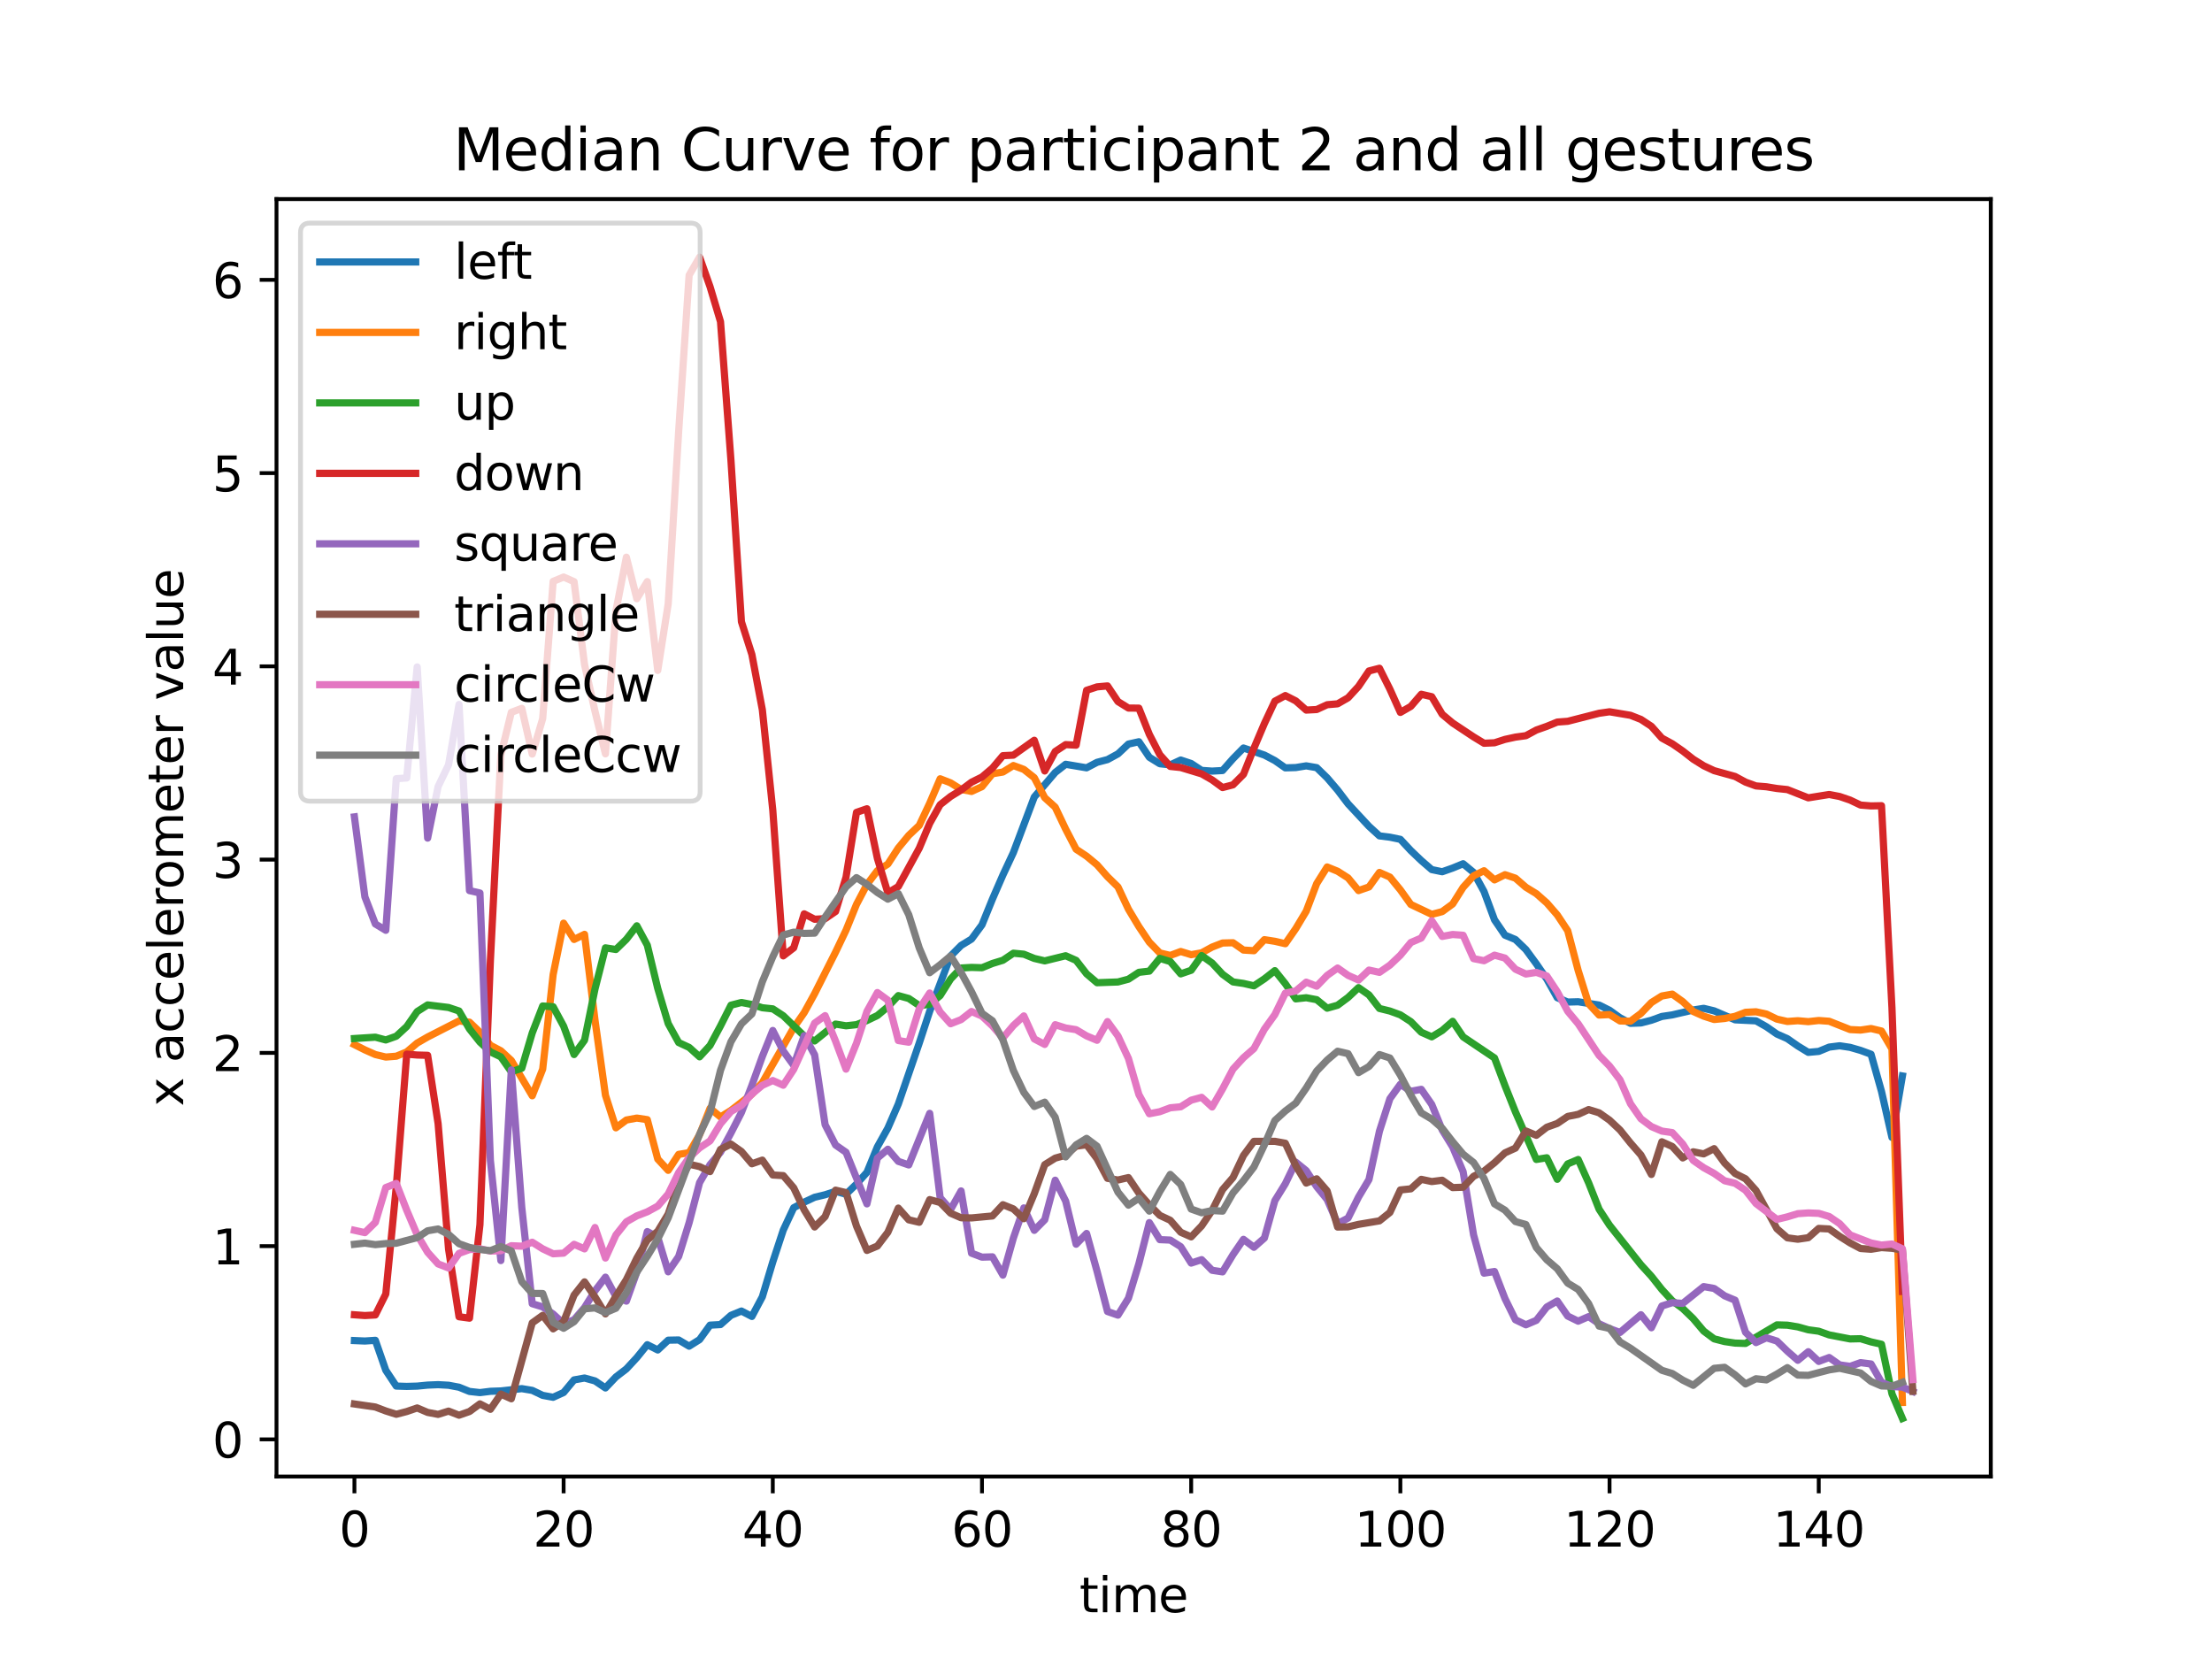 <?xml version="1.0" encoding="utf-8" standalone="no"?>
<!DOCTYPE svg PUBLIC "-//W3C//DTD SVG 1.1//EN"
  "http://www.w3.org/Graphics/SVG/1.1/DTD/svg11.dtd">
<svg xmlns:xlink="http://www.w3.org/1999/xlink" width="460.8pt" height="345.6pt" viewBox="0 0 460.8 345.6" xmlns="http://www.w3.org/2000/svg" version="1.1">
 <defs>
  <style type="text/css">*{stroke-linejoin: round; stroke-linecap: butt}</style>
 </defs>
 <g id="figure_1">
  <g id="patch_1">
   <path d="M 0 345.6 
L 460.8 345.6 
L 460.8 0 
L 0 0 
z
" style="fill: #ffffff"/>
  </g>
  <g id="axes_1">
   <g id="patch_2">
    <path d="M 57.6 307.584 
L 414.72 307.584 
L 414.72 41.472 
L 57.6 41.472 
z
" style="fill: #ffffff"/>
   </g>
   <g id="matplotlib.axis_1">
    <g id="xtick_1">
     <g id="line2d_1">
      <defs>
       <path id="md4bef4bd5a" d="M 0 0 
L 0 3.5 
" style="stroke: #000000; stroke-width: 0.8"/>
      </defs>
      <g>
       <use xlink:href="#md4bef4bd5a" x="73.833" y="307.584" style="stroke: #000000; stroke-width: 0.8"/>
      </g>
     </g>
     <g id="text_1">
      <!-- 0 -->
      <g transform="translate(70.651 322.182) scale(0.1 -0.1)">
       <defs>
        <path id="DejaVuSans-30" d="M 2034 4250 
Q 1547 4250 1301 3770 
Q 1056 3291 1056 2328 
Q 1056 1369 1301 889 
Q 1547 409 2034 409 
Q 2525 409 2770 889 
Q 3016 1369 3016 2328 
Q 3016 3291 2770 3770 
Q 2525 4250 2034 4250 
z
M 2034 4750 
Q 2819 4750 3233 4129 
Q 3647 3509 3647 2328 
Q 3647 1150 3233 529 
Q 2819 -91 2034 -91 
Q 1250 -91 836 529 
Q 422 1150 422 2328 
Q 422 3509 836 4129 
Q 1250 4750 2034 4750 
z
" transform="scale(0.016)"/>
       </defs>
       <use xlink:href="#DejaVuSans-30"/>
      </g>
     </g>
    </g>
    <g id="xtick_2">
     <g id="line2d_2">
      <g>
       <use xlink:href="#md4bef4bd5a" x="117.411" y="307.584" style="stroke: #000000; stroke-width: 0.8"/>
      </g>
     </g>
     <g id="text_2">
      <!-- 20 -->
      <g transform="translate(111.048 322.182) scale(0.1 -0.1)">
       <defs>
        <path id="DejaVuSans-32" d="M 1228 531 
L 3431 531 
L 3431 0 
L 469 0 
L 469 531 
Q 828 903 1448 1529 
Q 2069 2156 2228 2338 
Q 2531 2678 2651 2914 
Q 2772 3150 2772 3378 
Q 2772 3750 2511 3984 
Q 2250 4219 1831 4219 
Q 1534 4219 1204 4116 
Q 875 4013 500 3803 
L 500 4441 
Q 881 4594 1212 4672 
Q 1544 4750 1819 4750 
Q 2544 4750 2975 4387 
Q 3406 4025 3406 3419 
Q 3406 3131 3298 2873 
Q 3191 2616 2906 2266 
Q 2828 2175 2409 1742 
Q 1991 1309 1228 531 
z
" transform="scale(0.016)"/>
       </defs>
       <use xlink:href="#DejaVuSans-32"/>
       <use xlink:href="#DejaVuSans-30" x="63.623"/>
      </g>
     </g>
    </g>
    <g id="xtick_3">
     <g id="line2d_3">
      <g>
       <use xlink:href="#md4bef4bd5a" x="160.988" y="307.584" style="stroke: #000000; stroke-width: 0.8"/>
      </g>
     </g>
     <g id="text_3">
      <!-- 40 -->
      <g transform="translate(154.626 322.182) scale(0.1 -0.1)">
       <defs>
        <path id="DejaVuSans-34" d="M 2419 4116 
L 825 1625 
L 2419 1625 
L 2419 4116 
z
M 2253 4666 
L 3047 4666 
L 3047 1625 
L 3713 1625 
L 3713 1100 
L 3047 1100 
L 3047 0 
L 2419 0 
L 2419 1100 
L 313 1100 
L 313 1709 
L 2253 4666 
z
" transform="scale(0.016)"/>
       </defs>
       <use xlink:href="#DejaVuSans-34"/>
       <use xlink:href="#DejaVuSans-30" x="63.623"/>
      </g>
     </g>
    </g>
    <g id="xtick_4">
     <g id="line2d_4">
      <g>
       <use xlink:href="#md4bef4bd5a" x="204.566" y="307.584" style="stroke: #000000; stroke-width: 0.8"/>
      </g>
     </g>
     <g id="text_4">
      <!-- 60 -->
      <g transform="translate(198.204 322.182) scale(0.1 -0.1)">
       <defs>
        <path id="DejaVuSans-36" d="M 2113 2584 
Q 1688 2584 1439 2293 
Q 1191 2003 1191 1497 
Q 1191 994 1439 701 
Q 1688 409 2113 409 
Q 2538 409 2786 701 
Q 3034 994 3034 1497 
Q 3034 2003 2786 2293 
Q 2538 2584 2113 2584 
z
M 3366 4563 
L 3366 3988 
Q 3128 4100 2886 4159 
Q 2644 4219 2406 4219 
Q 1781 4219 1451 3797 
Q 1122 3375 1075 2522 
Q 1259 2794 1537 2939 
Q 1816 3084 2150 3084 
Q 2853 3084 3261 2657 
Q 3669 2231 3669 1497 
Q 3669 778 3244 343 
Q 2819 -91 2113 -91 
Q 1303 -91 875 529 
Q 447 1150 447 2328 
Q 447 3434 972 4092 
Q 1497 4750 2381 4750 
Q 2619 4750 2861 4703 
Q 3103 4656 3366 4563 
z
" transform="scale(0.016)"/>
       </defs>
       <use xlink:href="#DejaVuSans-36"/>
       <use xlink:href="#DejaVuSans-30" x="63.623"/>
      </g>
     </g>
    </g>
    <g id="xtick_5">
     <g id="line2d_5">
      <g>
       <use xlink:href="#md4bef4bd5a" x="248.144" y="307.584" style="stroke: #000000; stroke-width: 0.8"/>
      </g>
     </g>
     <g id="text_5">
      <!-- 80 -->
      <g transform="translate(241.781 322.182) scale(0.1 -0.1)">
       <defs>
        <path id="DejaVuSans-38" d="M 2034 2216 
Q 1584 2216 1326 1975 
Q 1069 1734 1069 1313 
Q 1069 891 1326 650 
Q 1584 409 2034 409 
Q 2484 409 2743 651 
Q 3003 894 3003 1313 
Q 3003 1734 2745 1975 
Q 2488 2216 2034 2216 
z
M 1403 2484 
Q 997 2584 770 2862 
Q 544 3141 544 3541 
Q 544 4100 942 4425 
Q 1341 4750 2034 4750 
Q 2731 4750 3128 4425 
Q 3525 4100 3525 3541 
Q 3525 3141 3298 2862 
Q 3072 2584 2669 2484 
Q 3125 2378 3379 2068 
Q 3634 1759 3634 1313 
Q 3634 634 3220 271 
Q 2806 -91 2034 -91 
Q 1263 -91 848 271 
Q 434 634 434 1313 
Q 434 1759 690 2068 
Q 947 2378 1403 2484 
z
M 1172 3481 
Q 1172 3119 1398 2916 
Q 1625 2713 2034 2713 
Q 2441 2713 2670 2916 
Q 2900 3119 2900 3481 
Q 2900 3844 2670 4047 
Q 2441 4250 2034 4250 
Q 1625 4250 1398 4047 
Q 1172 3844 1172 3481 
z
" transform="scale(0.016)"/>
       </defs>
       <use xlink:href="#DejaVuSans-38"/>
       <use xlink:href="#DejaVuSans-30" x="63.623"/>
      </g>
     </g>
    </g>
    <g id="xtick_6">
     <g id="line2d_6">
      <g>
       <use xlink:href="#md4bef4bd5a" x="291.722" y="307.584" style="stroke: #000000; stroke-width: 0.8"/>
      </g>
     </g>
     <g id="text_6">
      <!-- 100 -->
      <g transform="translate(282.178 322.182) scale(0.1 -0.1)">
       <defs>
        <path id="DejaVuSans-31" d="M 794 531 
L 1825 531 
L 1825 4091 
L 703 3866 
L 703 4441 
L 1819 4666 
L 2450 4666 
L 2450 531 
L 3481 531 
L 3481 0 
L 794 0 
L 794 531 
z
" transform="scale(0.016)"/>
       </defs>
       <use xlink:href="#DejaVuSans-31"/>
       <use xlink:href="#DejaVuSans-30" x="63.623"/>
       <use xlink:href="#DejaVuSans-30" x="127.246"/>
      </g>
     </g>
    </g>
    <g id="xtick_7">
     <g id="line2d_7">
      <g>
       <use xlink:href="#md4bef4bd5a" x="335.299" y="307.584" style="stroke: #000000; stroke-width: 0.8"/>
      </g>
     </g>
     <g id="text_7">
      <!-- 120 -->
      <g transform="translate(325.756 322.182) scale(0.1 -0.1)">
       <use xlink:href="#DejaVuSans-31"/>
       <use xlink:href="#DejaVuSans-32" x="63.623"/>
       <use xlink:href="#DejaVuSans-30" x="127.246"/>
      </g>
     </g>
    </g>
    <g id="xtick_8">
     <g id="line2d_8">
      <g>
       <use xlink:href="#md4bef4bd5a" x="378.877" y="307.584" style="stroke: #000000; stroke-width: 0.8"/>
      </g>
     </g>
     <g id="text_8">
      <!-- 140 -->
      <g transform="translate(369.334 322.182) scale(0.1 -0.1)">
       <use xlink:href="#DejaVuSans-31"/>
       <use xlink:href="#DejaVuSans-34" x="63.623"/>
       <use xlink:href="#DejaVuSans-30" x="127.246"/>
      </g>
     </g>
    </g>
    <g id="text_9">
     <!-- time -->
     <g transform="translate(224.864 335.861) scale(0.1 -0.1)">
      <defs>
       <path id="DejaVuSans-74" d="M 1172 4494 
L 1172 3500 
L 2356 3500 
L 2356 3053 
L 1172 3053 
L 1172 1153 
Q 1172 725 1289 603 
Q 1406 481 1766 481 
L 2356 481 
L 2356 0 
L 1766 0 
Q 1100 0 847 248 
Q 594 497 594 1153 
L 594 3053 
L 172 3053 
L 172 3500 
L 594 3500 
L 594 4494 
L 1172 4494 
z
" transform="scale(0.016)"/>
       <path id="DejaVuSans-69" d="M 603 3500 
L 1178 3500 
L 1178 0 
L 603 0 
L 603 3500 
z
M 603 4863 
L 1178 4863 
L 1178 4134 
L 603 4134 
L 603 4863 
z
" transform="scale(0.016)"/>
       <path id="DejaVuSans-6d" d="M 3328 2828 
Q 3544 3216 3844 3400 
Q 4144 3584 4550 3584 
Q 5097 3584 5394 3201 
Q 5691 2819 5691 2113 
L 5691 0 
L 5113 0 
L 5113 2094 
Q 5113 2597 4934 2840 
Q 4756 3084 4391 3084 
Q 3944 3084 3684 2787 
Q 3425 2491 3425 1978 
L 3425 0 
L 2847 0 
L 2847 2094 
Q 2847 2600 2669 2842 
Q 2491 3084 2119 3084 
Q 1678 3084 1418 2786 
Q 1159 2488 1159 1978 
L 1159 0 
L 581 0 
L 581 3500 
L 1159 3500 
L 1159 2956 
Q 1356 3278 1631 3431 
Q 1906 3584 2284 3584 
Q 2666 3584 2933 3390 
Q 3200 3197 3328 2828 
z
" transform="scale(0.016)"/>
       <path id="DejaVuSans-65" d="M 3597 1894 
L 3597 1613 
L 953 1613 
Q 991 1019 1311 708 
Q 1631 397 2203 397 
Q 2534 397 2845 478 
Q 3156 559 3463 722 
L 3463 178 
Q 3153 47 2828 -22 
Q 2503 -91 2169 -91 
Q 1331 -91 842 396 
Q 353 884 353 1716 
Q 353 2575 817 3079 
Q 1281 3584 2069 3584 
Q 2775 3584 3186 3129 
Q 3597 2675 3597 1894 
z
M 3022 2063 
Q 3016 2534 2758 2815 
Q 2500 3097 2075 3097 
Q 1594 3097 1305 2825 
Q 1016 2553 972 2059 
L 3022 2063 
z
" transform="scale(0.016)"/>
      </defs>
      <use xlink:href="#DejaVuSans-74"/>
      <use xlink:href="#DejaVuSans-69" x="39.209"/>
      <use xlink:href="#DejaVuSans-6d" x="66.992"/>
      <use xlink:href="#DejaVuSans-65" x="164.404"/>
     </g>
    </g>
   </g>
   <g id="matplotlib.axis_2">
    <g id="ytick_1">
     <g id="line2d_9">
      <defs>
       <path id="m1db8ecea86" d="M 0 0 
L -3.5 0 
" style="stroke: #000000; stroke-width: 0.8"/>
      </defs>
      <g>
       <use xlink:href="#m1db8ecea86" x="57.6" y="299.85" style="stroke: #000000; stroke-width: 0.8"/>
      </g>
     </g>
     <g id="text_10">
      <!-- 0 -->
      <g transform="translate(44.237 303.649) scale(0.1 -0.1)">
       <use xlink:href="#DejaVuSans-30"/>
      </g>
     </g>
    </g>
    <g id="ytick_2">
     <g id="line2d_10">
      <g>
       <use xlink:href="#m1db8ecea86" x="57.6" y="259.591" style="stroke: #000000; stroke-width: 0.8"/>
      </g>
     </g>
     <g id="text_11">
      <!-- 1 -->
      <g transform="translate(44.237 263.39) scale(0.1 -0.1)">
       <use xlink:href="#DejaVuSans-31"/>
      </g>
     </g>
    </g>
    <g id="ytick_3">
     <g id="line2d_11">
      <g>
       <use xlink:href="#m1db8ecea86" x="57.6" y="219.332" style="stroke: #000000; stroke-width: 0.8"/>
      </g>
     </g>
     <g id="text_12">
      <!-- 2 -->
      <g transform="translate(44.237 223.131) scale(0.1 -0.1)">
       <use xlink:href="#DejaVuSans-32"/>
      </g>
     </g>
    </g>
    <g id="ytick_4">
     <g id="line2d_12">
      <g>
       <use xlink:href="#m1db8ecea86" x="57.6" y="179.073" style="stroke: #000000; stroke-width: 0.8"/>
      </g>
     </g>
     <g id="text_13">
      <!-- 3 -->
      <g transform="translate(44.237 182.873) scale(0.1 -0.1)">
       <defs>
        <path id="DejaVuSans-33" d="M 2597 2516 
Q 3050 2419 3304 2112 
Q 3559 1806 3559 1356 
Q 3559 666 3084 287 
Q 2609 -91 1734 -91 
Q 1441 -91 1130 -33 
Q 819 25 488 141 
L 488 750 
Q 750 597 1062 519 
Q 1375 441 1716 441 
Q 2309 441 2620 675 
Q 2931 909 2931 1356 
Q 2931 1769 2642 2001 
Q 2353 2234 1838 2234 
L 1294 2234 
L 1294 2753 
L 1863 2753 
Q 2328 2753 2575 2939 
Q 2822 3125 2822 3475 
Q 2822 3834 2567 4026 
Q 2313 4219 1838 4219 
Q 1578 4219 1281 4162 
Q 984 4106 628 3988 
L 628 4550 
Q 988 4650 1302 4700 
Q 1616 4750 1894 4750 
Q 2613 4750 3031 4423 
Q 3450 4097 3450 3541 
Q 3450 3153 3228 2886 
Q 3006 2619 2597 2516 
z
" transform="scale(0.016)"/>
       </defs>
       <use xlink:href="#DejaVuSans-33"/>
      </g>
     </g>
    </g>
    <g id="ytick_5">
     <g id="line2d_13">
      <g>
       <use xlink:href="#m1db8ecea86" x="57.6" y="138.815" style="stroke: #000000; stroke-width: 0.8"/>
      </g>
     </g>
     <g id="text_14">
      <!-- 4 -->
      <g transform="translate(44.237 142.614) scale(0.1 -0.1)">
       <use xlink:href="#DejaVuSans-34"/>
      </g>
     </g>
    </g>
    <g id="ytick_6">
     <g id="line2d_14">
      <g>
       <use xlink:href="#m1db8ecea86" x="57.6" y="98.556" style="stroke: #000000; stroke-width: 0.8"/>
      </g>
     </g>
     <g id="text_15">
      <!-- 5 -->
      <g transform="translate(44.237 102.355) scale(0.1 -0.1)">
       <defs>
        <path id="DejaVuSans-35" d="M 691 4666 
L 3169 4666 
L 3169 4134 
L 1269 4134 
L 1269 2991 
Q 1406 3038 1543 3061 
Q 1681 3084 1819 3084 
Q 2600 3084 3056 2656 
Q 3513 2228 3513 1497 
Q 3513 744 3044 326 
Q 2575 -91 1722 -91 
Q 1428 -91 1123 -41 
Q 819 9 494 109 
L 494 744 
Q 775 591 1075 516 
Q 1375 441 1709 441 
Q 2250 441 2565 725 
Q 2881 1009 2881 1497 
Q 2881 1984 2565 2268 
Q 2250 2553 1709 2553 
Q 1456 2553 1204 2497 
Q 953 2441 691 2322 
L 691 4666 
z
" transform="scale(0.016)"/>
       </defs>
       <use xlink:href="#DejaVuSans-35"/>
      </g>
     </g>
    </g>
    <g id="ytick_7">
     <g id="line2d_15">
      <g>
       <use xlink:href="#m1db8ecea86" x="57.6" y="58.297" style="stroke: #000000; stroke-width: 0.8"/>
      </g>
     </g>
     <g id="text_16">
      <!-- 6 -->
      <g transform="translate(44.237 62.096) scale(0.1 -0.1)">
       <use xlink:href="#DejaVuSans-36"/>
      </g>
     </g>
    </g>
    <g id="text_17">
     <!-- x accelerometer value -->
     <g transform="translate(38.158 230.469) rotate(-90) scale(0.1 -0.1)">
      <defs>
       <path id="DejaVuSans-78" d="M 3513 3500 
L 2247 1797 
L 3578 0 
L 2900 0 
L 1881 1375 
L 863 0 
L 184 0 
L 1544 1831 
L 300 3500 
L 978 3500 
L 1906 2253 
L 2834 3500 
L 3513 3500 
z
" transform="scale(0.016)"/>
       <path id="DejaVuSans-20" transform="scale(0.016)"/>
       <path id="DejaVuSans-61" d="M 2194 1759 
Q 1497 1759 1228 1600 
Q 959 1441 959 1056 
Q 959 750 1161 570 
Q 1363 391 1709 391 
Q 2188 391 2477 730 
Q 2766 1069 2766 1631 
L 2766 1759 
L 2194 1759 
z
M 3341 1997 
L 3341 0 
L 2766 0 
L 2766 531 
Q 2569 213 2275 61 
Q 1981 -91 1556 -91 
Q 1019 -91 701 211 
Q 384 513 384 1019 
Q 384 1609 779 1909 
Q 1175 2209 1959 2209 
L 2766 2209 
L 2766 2266 
Q 2766 2663 2505 2880 
Q 2244 3097 1772 3097 
Q 1472 3097 1187 3025 
Q 903 2953 641 2809 
L 641 3341 
Q 956 3463 1253 3523 
Q 1550 3584 1831 3584 
Q 2591 3584 2966 3190 
Q 3341 2797 3341 1997 
z
" transform="scale(0.016)"/>
       <path id="DejaVuSans-63" d="M 3122 3366 
L 3122 2828 
Q 2878 2963 2633 3030 
Q 2388 3097 2138 3097 
Q 1578 3097 1268 2742 
Q 959 2388 959 1747 
Q 959 1106 1268 751 
Q 1578 397 2138 397 
Q 2388 397 2633 464 
Q 2878 531 3122 666 
L 3122 134 
Q 2881 22 2623 -34 
Q 2366 -91 2075 -91 
Q 1284 -91 818 406 
Q 353 903 353 1747 
Q 353 2603 823 3093 
Q 1294 3584 2113 3584 
Q 2378 3584 2631 3529 
Q 2884 3475 3122 3366 
z
" transform="scale(0.016)"/>
       <path id="DejaVuSans-6c" d="M 603 4863 
L 1178 4863 
L 1178 0 
L 603 0 
L 603 4863 
z
" transform="scale(0.016)"/>
       <path id="DejaVuSans-72" d="M 2631 2963 
Q 2534 3019 2420 3045 
Q 2306 3072 2169 3072 
Q 1681 3072 1420 2755 
Q 1159 2438 1159 1844 
L 1159 0 
L 581 0 
L 581 3500 
L 1159 3500 
L 1159 2956 
Q 1341 3275 1631 3429 
Q 1922 3584 2338 3584 
Q 2397 3584 2469 3576 
Q 2541 3569 2628 3553 
L 2631 2963 
z
" transform="scale(0.016)"/>
       <path id="DejaVuSans-6f" d="M 1959 3097 
Q 1497 3097 1228 2736 
Q 959 2375 959 1747 
Q 959 1119 1226 758 
Q 1494 397 1959 397 
Q 2419 397 2687 759 
Q 2956 1122 2956 1747 
Q 2956 2369 2687 2733 
Q 2419 3097 1959 3097 
z
M 1959 3584 
Q 2709 3584 3137 3096 
Q 3566 2609 3566 1747 
Q 3566 888 3137 398 
Q 2709 -91 1959 -91 
Q 1206 -91 779 398 
Q 353 888 353 1747 
Q 353 2609 779 3096 
Q 1206 3584 1959 3584 
z
" transform="scale(0.016)"/>
       <path id="DejaVuSans-76" d="M 191 3500 
L 800 3500 
L 1894 563 
L 2988 3500 
L 3597 3500 
L 2284 0 
L 1503 0 
L 191 3500 
z
" transform="scale(0.016)"/>
       <path id="DejaVuSans-75" d="M 544 1381 
L 544 3500 
L 1119 3500 
L 1119 1403 
Q 1119 906 1312 657 
Q 1506 409 1894 409 
Q 2359 409 2629 706 
Q 2900 1003 2900 1516 
L 2900 3500 
L 3475 3500 
L 3475 0 
L 2900 0 
L 2900 538 
Q 2691 219 2414 64 
Q 2138 -91 1772 -91 
Q 1169 -91 856 284 
Q 544 659 544 1381 
z
M 1991 3584 
L 1991 3584 
z
" transform="scale(0.016)"/>
      </defs>
      <use xlink:href="#DejaVuSans-78"/>
      <use xlink:href="#DejaVuSans-20" x="59.18"/>
      <use xlink:href="#DejaVuSans-61" x="90.967"/>
      <use xlink:href="#DejaVuSans-63" x="152.246"/>
      <use xlink:href="#DejaVuSans-63" x="207.227"/>
      <use xlink:href="#DejaVuSans-65" x="262.207"/>
      <use xlink:href="#DejaVuSans-6c" x="323.73"/>
      <use xlink:href="#DejaVuSans-65" x="351.514"/>
      <use xlink:href="#DejaVuSans-72" x="413.037"/>
      <use xlink:href="#DejaVuSans-6f" x="451.9"/>
      <use xlink:href="#DejaVuSans-6d" x="513.082"/>
      <use xlink:href="#DejaVuSans-65" x="610.494"/>
      <use xlink:href="#DejaVuSans-74" x="672.018"/>
      <use xlink:href="#DejaVuSans-65" x="711.227"/>
      <use xlink:href="#DejaVuSans-72" x="772.75"/>
      <use xlink:href="#DejaVuSans-20" x="813.863"/>
      <use xlink:href="#DejaVuSans-76" x="845.65"/>
      <use xlink:href="#DejaVuSans-61" x="904.83"/>
      <use xlink:href="#DejaVuSans-6c" x="966.109"/>
      <use xlink:href="#DejaVuSans-75" x="993.893"/>
      <use xlink:href="#DejaVuSans-65" x="1057.271"/>
     </g>
    </g>
   </g>
   <g id="line2d_16">
    <path d="M 73.833 279.267 
L 76.012 279.359 
L 78.191 279.214 
L 80.369 285.458 
L 82.548 288.744 
L 84.727 288.814 
L 86.906 288.753 
L 89.085 288.539 
L 91.264 288.451 
L 93.443 288.572 
L 95.622 288.981 
L 97.801 289.863 
L 99.979 290.105 
L 102.158 289.834 
L 104.337 289.758 
L 108.695 289.279 
L 110.874 289.642 
L 113.053 290.681 
L 115.232 291.078 
L 117.411 290.083 
L 119.589 287.461 
L 121.768 287.069 
L 123.947 287.669 
L 126.126 289.136 
L 128.305 286.843 
L 130.484 285.17 
L 132.663 282.816 
L 134.842 280.128 
L 137.021 281.224 
L 139.199 279.185 
L 141.378 279.142 
L 143.557 280.434 
L 145.736 279.064 
L 147.915 276.052 
L 150.094 275.93 
L 152.273 274.008 
L 154.452 273.115 
L 156.631 274.241 
L 158.809 270.146 
L 160.988 262.877 
L 163.167 256.254 
L 165.346 251.585 
L 167.525 250.431 
L 169.704 249.411 
L 171.883 248.89 
L 174.062 248.18 
L 176.241 248.775 
L 178.419 246.655 
L 180.598 244.219 
L 182.777 238.907 
L 184.956 235.005 
L 187.135 229.991 
L 191.493 217.302 
L 193.672 210.666 
L 198.029 199.157 
L 200.208 196.958 
L 202.387 195.625 
L 204.566 192.664 
L 206.745 187.293 
L 208.924 182.28 
L 211.103 177.613 
L 215.461 166.031 
L 219.818 160.917 
L 221.997 159.215 
L 226.355 159.951 
L 228.534 158.808 
L 230.713 158.237 
L 232.892 157.046 
L 235.071 155.002 
L 237.249 154.52 
L 239.428 157.754 
L 241.607 159.101 
L 243.786 159.341 
L 245.965 158.329 
L 248.144 159.052 
L 250.323 160.489 
L 252.502 160.635 
L 254.681 160.513 
L 256.859 158.048 
L 259.038 155.826 
L 263.396 157.292 
L 265.575 158.438 
L 267.754 159.959 
L 269.933 159.896 
L 272.112 159.541 
L 274.291 159.916 
L 276.469 162.04 
L 278.648 164.593 
L 280.827 167.456 
L 285.185 172.139 
L 287.364 174.129 
L 289.543 174.401 
L 291.722 174.852 
L 293.901 177.193 
L 296.079 179.271 
L 298.258 181.153 
L 300.437 181.6 
L 302.616 180.832 
L 304.795 179.933 
L 306.974 181.74 
L 309.153 185.728 
L 311.332 191.616 
L 313.511 194.813 
L 315.689 195.714 
L 317.868 197.811 
L 320.047 200.781 
L 322.226 203.949 
L 324.405 207.838 
L 326.584 208.746 
L 328.763 208.688 
L 333.121 209.369 
L 335.299 210.456 
L 337.478 212.021 
L 339.657 213.178 
L 341.836 213.097 
L 344.015 212.535 
L 346.194 211.745 
L 348.373 211.419 
L 352.731 210.401 
L 354.909 210.053 
L 357.088 210.581 
L 361.446 212.449 
L 365.804 212.66 
L 367.983 213.893 
L 370.162 215.411 
L 372.341 216.374 
L 374.519 217.896 
L 376.698 219.225 
L 378.877 219.026 
L 381.056 218.129 
L 383.235 217.854 
L 385.414 218.185 
L 387.593 218.816 
L 389.772 219.618 
L 391.951 227.367 
L 394.129 236.941 
L 396.308 224.142 
L 396.308 224.142 
" clip-path="url(#pfeae276940)" style="fill: none; stroke: #1f77b4; stroke-width: 1.5; stroke-linecap: square"/>
   </g>
   <g id="line2d_17">
    <path d="M 73.833 217.616 
L 76.012 218.713 
L 78.191 219.68 
L 80.369 220.201 
L 82.548 220.029 
L 84.727 219.137 
L 86.906 217.281 
L 89.085 216.027 
L 95.622 212.685 
L 97.801 212.938 
L 99.979 215.03 
L 102.158 217.752 
L 104.337 218.898 
L 106.516 220.913 
L 110.874 228.27 
L 113.053 222.72 
L 115.232 203.018 
L 117.411 192.31 
L 119.589 195.703 
L 121.768 194.642 
L 123.947 212.508 
L 126.126 228.164 
L 128.305 234.945 
L 130.484 233.32 
L 132.663 232.917 
L 134.842 233.244 
L 137.021 241.455 
L 139.199 243.803 
L 141.378 240.478 
L 143.557 240.125 
L 145.736 236.387 
L 147.915 230.88 
L 150.094 232.678 
L 152.273 231.324 
L 156.631 227.938 
L 158.809 225.528 
L 165.346 214.094 
L 167.525 210.957 
L 169.704 206.992 
L 174.062 198.35 
L 176.241 193.779 
L 178.419 188.411 
L 180.598 184.265 
L 182.777 181.375 
L 184.956 180.005 
L 187.135 176.652 
L 189.314 174.016 
L 191.493 171.956 
L 193.672 167.329 
L 195.851 162.234 
L 198.029 163.086 
L 200.208 164.45 
L 202.387 164.872 
L 204.566 163.871 
L 206.745 161.185 
L 208.924 160.83 
L 211.103 159.475 
L 213.282 160.283 
L 215.461 162.007 
L 217.639 166.175 
L 219.818 168.146 
L 221.997 172.719 
L 224.176 176.91 
L 226.355 178.355 
L 228.534 180.158 
L 230.713 182.637 
L 232.892 184.759 
L 235.071 189.402 
L 237.249 193.029 
L 239.428 196.271 
L 241.607 198.511 
L 243.786 199.033 
L 245.965 198.215 
L 248.144 198.879 
L 250.323 198.487 
L 252.502 197.294 
L 254.681 196.446 
L 256.859 196.391 
L 259.038 197.915 
L 261.217 198.05 
L 263.396 195.748 
L 265.575 196.09 
L 267.754 196.593 
L 269.933 193.449 
L 272.112 189.815 
L 274.291 184.071 
L 276.469 180.606 
L 278.648 181.491 
L 280.827 182.884 
L 283.006 185.524 
L 285.185 184.767 
L 287.364 181.747 
L 289.543 182.717 
L 291.722 185.377 
L 293.901 188.413 
L 298.258 190.478 
L 300.437 189.906 
L 302.616 188.313 
L 304.795 184.854 
L 306.974 182.449 
L 309.153 181.391 
L 311.332 183.299 
L 313.511 182.213 
L 315.689 182.937 
L 317.868 184.83 
L 320.047 186.166 
L 322.226 188.089 
L 324.405 190.595 
L 326.584 193.884 
L 328.763 202.173 
L 330.942 209.116 
L 333.121 211.458 
L 335.299 211.348 
L 337.478 212.686 
L 339.657 212.743 
L 341.836 211.116 
L 344.015 208.852 
L 346.194 207.481 
L 348.373 207.094 
L 350.552 208.657 
L 352.731 210.71 
L 354.909 211.682 
L 357.088 212.382 
L 359.267 212.17 
L 361.446 211.72 
L 363.625 210.882 
L 365.804 210.774 
L 367.983 211.246 
L 370.162 212.301 
L 372.341 212.79 
L 374.519 212.636 
L 376.698 212.826 
L 378.877 212.588 
L 381.056 212.749 
L 385.414 214.476 
L 387.593 214.583 
L 389.772 214.262 
L 391.951 214.781 
L 394.129 218.51 
L 396.308 292.16 
L 396.308 292.16 
" clip-path="url(#pfeae276940)" style="fill: none; stroke: #ff7f0e; stroke-width: 1.5; stroke-linecap: square"/>
   </g>
   <g id="line2d_18">
    <path d="M 73.833 216.345 
L 78.191 216.063 
L 80.369 216.642 
L 82.548 215.863 
L 84.727 213.854 
L 86.906 210.728 
L 89.085 209.34 
L 93.443 209.878 
L 95.622 210.607 
L 97.801 214.35 
L 99.979 217.085 
L 102.158 219.12 
L 104.337 220.163 
L 106.516 223.271 
L 108.695 222.536 
L 110.874 215.183 
L 113.053 209.566 
L 115.232 209.727 
L 117.411 213.769 
L 119.589 219.681 
L 121.768 216.705 
L 123.947 206.025 
L 126.126 197.454 
L 128.305 197.798 
L 130.484 195.673 
L 132.663 192.862 
L 134.842 196.899 
L 137.021 205.911 
L 139.199 213.232 
L 141.378 217.182 
L 143.557 218.192 
L 145.736 220.154 
L 147.915 217.784 
L 150.094 213.713 
L 152.273 209.4 
L 154.452 208.835 
L 156.631 209.254 
L 158.809 209.932 
L 160.988 210.162 
L 163.167 211.597 
L 167.525 215.81 
L 169.704 216.852 
L 174.062 213.333 
L 176.241 213.69 
L 178.419 213.456 
L 180.598 212.599 
L 182.777 211.552 
L 184.956 209.74 
L 187.135 207.403 
L 189.314 208.002 
L 191.493 209.474 
L 193.672 209.227 
L 195.851 207.401 
L 198.029 203.947 
L 200.208 201.654 
L 202.387 201.528 
L 204.566 201.596 
L 206.745 200.708 
L 208.924 200.042 
L 211.103 198.57 
L 213.282 198.777 
L 215.461 199.659 
L 217.639 200.168 
L 221.997 199.099 
L 224.176 200.067 
L 226.355 202.867 
L 228.534 204.718 
L 232.892 204.561 
L 235.071 203.982 
L 237.249 202.554 
L 239.428 202.302 
L 241.607 199.644 
L 243.786 200.309 
L 245.965 202.875 
L 248.144 202.125 
L 250.323 199.06 
L 252.502 200.613 
L 254.681 202.96 
L 256.859 204.551 
L 259.038 204.866 
L 261.217 205.364 
L 263.396 203.909 
L 265.575 202.202 
L 267.754 204.924 
L 269.933 208.083 
L 272.112 207.846 
L 274.291 208.251 
L 276.469 210.023 
L 278.648 209.408 
L 280.827 207.789 
L 283.006 205.742 
L 285.185 207.265 
L 287.364 210.08 
L 289.543 210.618 
L 291.722 211.412 
L 293.901 212.825 
L 296.079 215.034 
L 298.258 215.991 
L 300.437 214.671 
L 302.616 212.761 
L 304.795 215.996 
L 311.332 220.388 
L 313.511 226.159 
L 315.689 231.615 
L 320.047 241.534 
L 322.226 241.184 
L 324.405 245.671 
L 326.584 242.462 
L 328.763 241.544 
L 330.942 246.404 
L 333.121 251.909 
L 335.299 255.241 
L 341.836 263.478 
L 344.015 265.866 
L 346.194 268.618 
L 348.373 270.984 
L 350.552 272.597 
L 352.731 274.704 
L 354.909 277.282 
L 357.088 278.91 
L 359.267 279.472 
L 361.446 279.79 
L 363.625 279.863 
L 370.162 275.995 
L 372.341 276.057 
L 374.519 276.414 
L 376.698 277.018 
L 378.877 277.316 
L 381.056 278.086 
L 385.414 278.926 
L 387.593 278.878 
L 389.772 279.541 
L 391.951 280.032 
L 394.129 290.344 
L 396.308 295.488 
L 396.308 295.488 
" clip-path="url(#pfeae276940)" style="fill: none; stroke: #2ca02c; stroke-width: 1.5; stroke-linecap: square"/>
   </g>
   <g id="line2d_19">
    <path d="M 73.833 273.894 
L 76.012 274.051 
L 78.191 273.93 
L 80.369 269.56 
L 82.548 247.23 
L 84.727 219.598 
L 86.906 219.78 
L 89.085 219.841 
L 91.264 234.073 
L 93.443 260.214 
L 95.622 274.303 
L 97.801 274.6 
L 99.979 255.128 
L 102.158 200.077 
L 104.337 157.28 
L 106.516 148.392 
L 108.695 147.566 
L 110.874 157.085 
L 113.053 149.7 
L 115.232 121.112 
L 117.411 120.206 
L 119.589 121.171 
L 121.768 138.425 
L 123.947 148.165 
L 126.126 157.039 
L 128.305 127.283 
L 130.484 116.074 
L 132.663 124.723 
L 134.842 121.159 
L 137.021 139.657 
L 139.199 125.797 
L 141.378 89.884 
L 143.557 57.326 
L 145.736 53.568 
L 147.915 59.73 
L 150.094 67.008 
L 152.273 95.923 
L 154.452 129.512 
L 156.631 136.343 
L 158.809 147.862 
L 160.988 168.801 
L 163.167 199.125 
L 165.346 197.446 
L 167.525 190.372 
L 169.704 191.497 
L 171.883 191.373 
L 174.062 189.885 
L 176.241 182.738 
L 178.419 169.234 
L 180.598 168.481 
L 182.777 178.825 
L 184.956 185.998 
L 187.135 184.686 
L 191.493 176.705 
L 193.672 171.525 
L 195.851 167.631 
L 198.029 165.919 
L 200.208 164.582 
L 202.387 162.947 
L 204.566 161.863 
L 206.745 160.004 
L 208.924 157.418 
L 211.103 157.312 
L 215.461 154.211 
L 217.639 160.604 
L 219.818 156.551 
L 221.997 155.115 
L 224.176 155.234 
L 226.355 143.808 
L 228.534 143.087 
L 230.713 142.888 
L 232.892 146.15 
L 235.071 147.5 
L 237.249 147.519 
L 239.428 152.984 
L 241.607 157.218 
L 243.786 159.662 
L 245.965 159.891 
L 250.323 161.212 
L 252.502 162.465 
L 254.681 164.064 
L 256.859 163.493 
L 259.038 161.317 
L 261.217 155.862 
L 263.396 150.727 
L 265.575 146.073 
L 267.754 144.898 
L 269.933 146.006 
L 272.112 147.924 
L 274.291 147.809 
L 276.469 146.807 
L 278.648 146.62 
L 280.827 145.362 
L 283.006 142.991 
L 285.185 139.773 
L 287.364 139.212 
L 289.543 143.567 
L 291.722 148.411 
L 293.901 147.153 
L 296.079 144.63 
L 298.258 145.133 
L 300.437 148.793 
L 302.616 150.617 
L 306.974 153.508 
L 309.153 154.832 
L 311.332 154.735 
L 313.511 154.031 
L 315.689 153.556 
L 317.868 153.257 
L 320.047 152.083 
L 322.226 151.31 
L 324.405 150.42 
L 326.584 150.258 
L 333.121 148.588 
L 335.299 148.276 
L 339.657 149.01 
L 341.836 149.867 
L 344.015 151.306 
L 346.194 153.754 
L 348.373 154.942 
L 350.552 156.448 
L 352.731 158.157 
L 354.909 159.519 
L 357.088 160.541 
L 361.446 161.749 
L 363.625 162.929 
L 365.804 163.722 
L 367.983 163.898 
L 370.162 164.257 
L 372.341 164.485 
L 376.698 166.204 
L 381.056 165.505 
L 383.235 165.926 
L 385.414 166.673 
L 387.593 167.71 
L 389.772 167.886 
L 391.951 167.841 
L 394.129 209.951 
L 396.308 269.026 
L 396.308 269.026 
" clip-path="url(#pfeae276940)" style="fill: none; stroke: #d62728; stroke-width: 1.5; stroke-linecap: square"/>
   </g>
   <g id="line2d_20">
    <path d="M 73.833 170.17 
L 76.012 186.827 
L 78.191 192.485 
L 80.369 193.799 
L 82.548 162.215 
L 84.727 162.066 
L 86.906 138.937 
L 89.085 174.591 
L 91.264 163.854 
L 93.443 159.316 
L 95.622 146.757 
L 97.801 185.529 
L 99.979 186.028 
L 102.158 241.748 
L 104.337 262.598 
L 106.516 222.878 
L 108.695 251.52 
L 110.874 271.586 
L 113.053 272.252 
L 115.232 273.741 
L 117.411 275.748 
L 119.589 274.93 
L 121.768 272.391 
L 123.947 268.903 
L 126.126 266.057 
L 128.305 270.083 
L 130.484 271.048 
L 132.663 265.003 
L 134.842 256.561 
L 137.021 257.727 
L 139.199 264.941 
L 141.378 261.747 
L 143.557 254.713 
L 145.736 246.362 
L 147.915 242.613 
L 150.094 240.03 
L 152.273 236.019 
L 154.452 231.755 
L 156.631 226.106 
L 158.809 220.081 
L 160.988 214.666 
L 163.167 218.95 
L 165.346 221.934 
L 167.525 215.75 
L 169.704 219.735 
L 171.883 234.293 
L 174.062 238.528 
L 176.241 240.043 
L 180.598 250.79 
L 182.777 241.254 
L 184.956 239.404 
L 187.135 241.933 
L 189.314 242.681 
L 193.672 231.933 
L 195.851 249.506 
L 198.029 251.966 
L 200.208 248.093 
L 202.387 261.064 
L 204.566 261.886 
L 206.745 261.822 
L 208.924 265.629 
L 211.103 257.91 
L 213.282 251.629 
L 215.461 256.304 
L 217.639 254.102 
L 219.818 245.86 
L 221.997 250.208 
L 224.176 259.191 
L 226.355 256.951 
L 228.534 264.827 
L 230.713 273.208 
L 232.892 273.967 
L 235.071 270.447 
L 237.249 263.247 
L 239.428 254.692 
L 241.607 258.238 
L 243.786 258.331 
L 245.965 259.705 
L 248.144 263.121 
L 250.323 262.41 
L 252.502 264.625 
L 254.681 264.955 
L 256.859 261.361 
L 259.038 258.178 
L 261.217 259.83 
L 263.396 257.911 
L 265.575 250.121 
L 267.754 246.594 
L 269.933 242.098 
L 272.112 243.871 
L 274.291 247.199 
L 276.469 249.868 
L 278.648 254.891 
L 280.827 253.75 
L 283.006 249.369 
L 285.185 245.718 
L 287.364 235.645 
L 289.543 228.878 
L 291.722 225.87 
L 293.901 227.336 
L 296.079 226.927 
L 298.258 230.072 
L 300.437 235.396 
L 302.616 238.931 
L 304.795 244.084 
L 306.974 257.252 
L 309.153 265.223 
L 311.332 264.878 
L 313.511 270.51 
L 315.689 274.931 
L 317.868 275.979 
L 320.047 275.053 
L 322.226 272.269 
L 324.405 271.025 
L 326.584 274.16 
L 328.763 275.225 
L 330.942 274.273 
L 333.121 275.765 
L 335.299 276.768 
L 337.478 277.579 
L 341.836 273.882 
L 344.015 276.593 
L 346.194 272.067 
L 348.373 271.369 
L 350.552 271.521 
L 354.909 268.02 
L 357.088 268.409 
L 359.267 269.939 
L 361.446 270.853 
L 363.625 277.534 
L 365.804 279.687 
L 367.983 278.687 
L 370.162 279.366 
L 372.341 281.478 
L 374.519 283.375 
L 376.698 281.586 
L 378.877 283.61 
L 381.056 282.795 
L 383.235 284.331 
L 385.414 284.633 
L 387.593 283.857 
L 389.772 284.139 
L 391.951 287.961 
L 394.129 288.841 
L 396.308 288.959 
L 398.487 289.875 
L 398.487 289.875 
" clip-path="url(#pfeae276940)" style="fill: none; stroke: #9467bd; stroke-width: 1.5; stroke-linecap: square"/>
   </g>
   <g id="line2d_21">
    <path d="M 73.833 292.474 
L 78.191 293.107 
L 80.369 293.931 
L 82.548 294.618 
L 84.727 294.051 
L 86.906 293.303 
L 89.085 294.23 
L 91.264 294.642 
L 93.443 293.961 
L 95.622 294.812 
L 97.801 294.048 
L 99.979 292.455 
L 102.158 293.583 
L 104.337 290.415 
L 106.516 291.39 
L 110.874 275.583 
L 113.053 274.011 
L 115.232 276.822 
L 117.411 275.323 
L 119.589 269.796 
L 121.768 267.037 
L 123.947 270.171 
L 126.126 273.702 
L 128.305 270.031 
L 130.484 266.579 
L 132.663 262.099 
L 134.842 258.345 
L 137.021 256.494 
L 139.199 252.902 
L 141.378 246.463 
L 143.557 242.525 
L 145.736 243.023 
L 147.915 244.064 
L 150.094 239.439 
L 152.273 238.337 
L 154.452 239.87 
L 156.631 242.435 
L 158.809 241.675 
L 160.988 244.772 
L 163.167 244.903 
L 165.346 247.453 
L 167.525 252.029 
L 169.704 255.602 
L 171.883 253.444 
L 174.062 247.931 
L 176.241 248.441 
L 178.419 255.404 
L 180.598 260.486 
L 182.777 259.578 
L 184.956 256.705 
L 187.135 251.67 
L 189.314 254.113 
L 191.493 254.625 
L 193.672 249.903 
L 195.851 250.499 
L 198.029 252.736 
L 200.208 253.682 
L 202.387 253.715 
L 206.745 253.306 
L 208.924 250.96 
L 211.103 251.835 
L 213.282 253.877 
L 215.461 248.661 
L 217.639 242.62 
L 219.818 241.262 
L 221.997 240.65 
L 224.176 238.771 
L 226.355 238.477 
L 228.534 241.38 
L 230.713 245.469 
L 232.892 245.82 
L 235.071 245.315 
L 237.249 248.538 
L 239.428 250.992 
L 241.607 253.183 
L 243.786 254.204 
L 245.965 256.703 
L 248.144 257.658 
L 250.323 255.379 
L 252.502 252.16 
L 254.681 247.824 
L 256.859 245.298 
L 259.038 240.709 
L 261.217 237.765 
L 265.575 237.756 
L 267.754 238.156 
L 269.933 242.827 
L 272.112 246.455 
L 274.291 245.568 
L 276.469 248.087 
L 278.648 255.614 
L 280.827 255.577 
L 283.006 255.057 
L 287.364 254.326 
L 289.543 252.578 
L 291.722 247.886 
L 293.901 247.658 
L 296.079 245.677 
L 298.258 246.14 
L 300.437 245.862 
L 302.616 247.396 
L 304.795 247.319 
L 306.974 245.043 
L 309.153 243.965 
L 311.332 242.218 
L 313.511 240.164 
L 315.689 239.173 
L 317.868 235.603 
L 320.047 236.507 
L 322.226 234.821 
L 324.405 234.039 
L 326.584 232.573 
L 328.763 232.138 
L 330.942 231.143 
L 333.121 231.818 
L 335.299 233.35 
L 337.478 235.397 
L 339.657 238.109 
L 341.836 240.606 
L 344.015 244.66 
L 346.194 237.858 
L 348.373 238.838 
L 350.552 241.218 
L 352.731 239.94 
L 354.909 240.374 
L 357.088 239.284 
L 359.267 242.28 
L 361.446 244.461 
L 363.625 245.564 
L 365.804 247.997 
L 370.162 255.966 
L 372.341 257.863 
L 374.519 258.155 
L 376.698 257.833 
L 378.877 255.901 
L 381.056 256.015 
L 383.235 257.551 
L 385.414 258.93 
L 387.593 260.087 
L 389.772 260.245 
L 391.951 259.894 
L 394.129 260.044 
L 396.308 260.396 
L 398.487 289.826 
L 398.487 289.826 
" clip-path="url(#pfeae276940)" style="fill: none; stroke: #8c564b; stroke-width: 1.5; stroke-linecap: square"/>
   </g>
   <g id="line2d_22">
    <path d="M 73.833 256.296 
L 76.012 256.78 
L 78.191 254.64 
L 80.369 247.387 
L 82.548 246.528 
L 84.727 252.106 
L 86.906 257.229 
L 89.085 260.872 
L 91.264 263.296 
L 93.443 264.142 
L 95.622 261.106 
L 97.801 260.309 
L 99.979 260.139 
L 102.158 260.622 
L 104.337 260.547 
L 106.516 259.505 
L 108.695 259.604 
L 110.874 258.777 
L 113.053 260.155 
L 115.232 261.185 
L 117.411 261.052 
L 119.589 259.216 
L 121.768 260.162 
L 123.947 255.713 
L 126.126 262.07 
L 128.305 257.275 
L 130.484 254.526 
L 132.663 253.287 
L 134.842 252.443 
L 137.021 251.257 
L 139.199 248.731 
L 141.378 244.277 
L 143.557 241.152 
L 145.736 239.124 
L 147.915 237.667 
L 150.094 234.085 
L 152.273 231.553 
L 154.452 230.28 
L 156.631 227.905 
L 158.809 226.092 
L 160.988 225.096 
L 163.167 226.072 
L 165.346 222.768 
L 169.704 213.142 
L 171.883 211.576 
L 174.062 216.89 
L 176.241 222.72 
L 178.419 217.34 
L 180.598 210.696 
L 182.777 206.765 
L 184.956 208.353 
L 187.135 216.765 
L 189.314 217.113 
L 191.493 210.184 
L 193.672 206.865 
L 195.851 210.833 
L 198.029 213.266 
L 200.208 212.407 
L 202.387 210.717 
L 204.566 211.664 
L 206.745 213.725 
L 208.924 216.219 
L 211.103 213.639 
L 213.282 211.633 
L 215.461 216.428 
L 217.639 217.571 
L 219.818 213.459 
L 221.997 214.15 
L 224.176 214.502 
L 226.355 215.797 
L 228.534 216.71 
L 230.713 212.816 
L 232.892 215.812 
L 235.071 220.491 
L 237.249 228.015 
L 239.428 232.013 
L 241.607 231.587 
L 243.786 230.776 
L 245.965 230.565 
L 248.144 229.187 
L 250.323 228.594 
L 252.502 230.603 
L 254.681 226.842 
L 256.859 222.712 
L 259.038 220.337 
L 261.217 218.441 
L 263.396 214.398 
L 265.575 211.357 
L 267.754 206.885 
L 269.933 206.432 
L 272.112 204.602 
L 274.291 205.443 
L 276.469 203.194 
L 278.648 201.656 
L 280.827 203.188 
L 283.006 204.159 
L 285.185 202.086 
L 287.364 202.561 
L 289.543 201.054 
L 291.722 198.991 
L 293.901 196.345 
L 296.079 195.402 
L 298.258 191.802 
L 300.437 195.073 
L 302.616 194.67 
L 304.795 194.832 
L 306.974 199.699 
L 309.153 200.136 
L 311.332 198.977 
L 313.511 199.585 
L 315.689 201.902 
L 317.868 202.903 
L 320.047 202.57 
L 322.226 203.309 
L 324.405 206.592 
L 326.584 210.66 
L 328.763 213.268 
L 333.121 219.859 
L 335.299 222.088 
L 337.478 224.944 
L 339.657 229.92 
L 341.836 233.06 
L 344.015 234.69 
L 346.194 235.626 
L 348.373 235.946 
L 350.552 238.324 
L 352.731 241.741 
L 354.909 243.249 
L 357.088 244.445 
L 359.267 245.977 
L 361.446 246.495 
L 363.625 247.956 
L 365.804 250.722 
L 370.162 254.023 
L 372.341 253.491 
L 374.519 252.827 
L 376.698 252.675 
L 378.877 252.764 
L 381.056 253.422 
L 383.235 254.913 
L 385.414 257.252 
L 389.772 258.932 
L 391.951 259.37 
L 394.129 259.149 
L 396.308 260.143 
L 398.487 287.395 
L 398.487 287.395 
" clip-path="url(#pfeae276940)" style="fill: none; stroke: #e377c2; stroke-width: 1.5; stroke-linecap: square"/>
   </g>
   <g id="line2d_23">
    <path d="M 73.833 259.206 
L 76.012 258.963 
L 78.191 259.28 
L 80.369 259.058 
L 82.548 258.987 
L 86.906 257.82 
L 89.085 256.391 
L 91.264 256.018 
L 93.443 257.146 
L 95.622 259.093 
L 97.801 259.864 
L 99.979 260.29 
L 102.158 260.534 
L 104.337 259.673 
L 106.516 260.597 
L 108.695 266.994 
L 110.874 269.44 
L 113.053 269.46 
L 115.232 275.474 
L 117.411 276.704 
L 119.589 275.336 
L 121.768 272.651 
L 123.947 272.46 
L 126.126 273.439 
L 128.305 272.529 
L 130.484 269.305 
L 132.663 264.997 
L 134.842 261.709 
L 137.021 258.122 
L 139.199 253.711 
L 145.736 236.293 
L 147.915 231.71 
L 150.094 222.967 
L 152.273 217.007 
L 154.452 213.288 
L 156.631 211.215 
L 158.809 204.516 
L 160.988 199.31 
L 163.167 194.78 
L 165.346 194.185 
L 167.525 194.444 
L 169.704 194.388 
L 171.883 191.052 
L 176.241 184.749 
L 178.419 182.825 
L 180.598 184.227 
L 182.777 185.928 
L 184.956 187.312 
L 187.135 186.164 
L 189.314 190.557 
L 191.493 197.464 
L 193.672 202.634 
L 195.851 200.976 
L 198.029 199.155 
L 200.208 202.591 
L 202.387 206.595 
L 204.566 211.082 
L 206.745 212.644 
L 208.924 216.638 
L 211.103 222.994 
L 213.282 227.56 
L 215.461 230.497 
L 217.639 229.602 
L 219.818 232.739 
L 221.997 241.009 
L 224.176 238.496 
L 226.355 237.145 
L 228.534 238.776 
L 232.892 248.342 
L 235.071 251.054 
L 237.249 249.617 
L 239.428 252.302 
L 241.607 248.22 
L 243.786 244.648 
L 245.965 246.748 
L 248.144 251.868 
L 250.323 252.642 
L 252.502 252.177 
L 254.681 252.3 
L 256.859 248.504 
L 259.038 245.952 
L 261.217 243.095 
L 263.396 238.503 
L 265.575 233.43 
L 267.754 231.444 
L 269.933 229.803 
L 272.112 226.654 
L 274.291 223.113 
L 276.469 220.832 
L 278.648 218.992 
L 280.827 219.498 
L 283.006 223.45 
L 285.185 222.167 
L 287.364 219.686 
L 289.543 220.4 
L 291.722 223.973 
L 293.901 228.158 
L 296.079 231.83 
L 298.258 233.131 
L 300.437 235.043 
L 302.616 237.839 
L 304.795 240.439 
L 306.974 242.173 
L 309.153 245.487 
L 311.332 250.79 
L 313.511 252.101 
L 315.689 254.468 
L 317.868 255.092 
L 320.047 259.888 
L 322.226 262.432 
L 324.405 264.298 
L 326.584 267.297 
L 328.763 268.617 
L 330.942 271.572 
L 333.121 276.255 
L 335.299 276.728 
L 337.478 279.541 
L 339.657 280.859 
L 346.194 285.458 
L 348.373 286.127 
L 350.552 287.508 
L 352.731 288.586 
L 357.088 285.048 
L 359.267 284.837 
L 361.446 286.403 
L 363.625 288.299 
L 365.804 287.217 
L 367.983 287.455 
L 370.162 286.246 
L 372.341 284.901 
L 374.519 286.456 
L 376.698 286.51 
L 381.056 285.371 
L 383.235 285.035 
L 387.593 286.023 
L 389.772 287.778 
L 391.951 288.717 
L 394.129 288.782 
L 396.308 287.956 
L 396.308 287.956 
" clip-path="url(#pfeae276940)" style="fill: none; stroke: #7f7f7f; stroke-width: 1.5; stroke-linecap: square"/>
   </g>
   <g id="patch_3">
    <path d="M 57.6 307.584 
L 57.6 41.472 
" style="fill: none; stroke: #000000; stroke-width: 0.8; stroke-linejoin: miter; stroke-linecap: square"/>
   </g>
   <g id="patch_4">
    <path d="M 414.72 307.584 
L 414.72 41.472 
" style="fill: none; stroke: #000000; stroke-width: 0.8; stroke-linejoin: miter; stroke-linecap: square"/>
   </g>
   <g id="patch_5">
    <path d="M 57.6 307.584 
L 414.72 307.584 
" style="fill: none; stroke: #000000; stroke-width: 0.8; stroke-linejoin: miter; stroke-linecap: square"/>
   </g>
   <g id="patch_6">
    <path d="M 57.6 41.472 
L 414.72 41.472 
" style="fill: none; stroke: #000000; stroke-width: 0.8; stroke-linejoin: miter; stroke-linecap: square"/>
   </g>
   <g id="text_18">
    <!-- Median Curve for participant 2 and all gestures -->
    <g transform="translate(94.411 35.472) scale(0.12 -0.12)">
     <defs>
      <path id="DejaVuSans-4d" d="M 628 4666 
L 1569 4666 
L 2759 1491 
L 3956 4666 
L 4897 4666 
L 4897 0 
L 4281 0 
L 4281 4097 
L 3078 897 
L 2444 897 
L 1241 4097 
L 1241 0 
L 628 0 
L 628 4666 
z
" transform="scale(0.016)"/>
      <path id="DejaVuSans-64" d="M 2906 2969 
L 2906 4863 
L 3481 4863 
L 3481 0 
L 2906 0 
L 2906 525 
Q 2725 213 2448 61 
Q 2172 -91 1784 -91 
Q 1150 -91 751 415 
Q 353 922 353 1747 
Q 353 2572 751 3078 
Q 1150 3584 1784 3584 
Q 2172 3584 2448 3432 
Q 2725 3281 2906 2969 
z
M 947 1747 
Q 947 1113 1208 752 
Q 1469 391 1925 391 
Q 2381 391 2643 752 
Q 2906 1113 2906 1747 
Q 2906 2381 2643 2742 
Q 2381 3103 1925 3103 
Q 1469 3103 1208 2742 
Q 947 2381 947 1747 
z
" transform="scale(0.016)"/>
      <path id="DejaVuSans-6e" d="M 3513 2113 
L 3513 0 
L 2938 0 
L 2938 2094 
Q 2938 2591 2744 2837 
Q 2550 3084 2163 3084 
Q 1697 3084 1428 2787 
Q 1159 2491 1159 1978 
L 1159 0 
L 581 0 
L 581 3500 
L 1159 3500 
L 1159 2956 
Q 1366 3272 1645 3428 
Q 1925 3584 2291 3584 
Q 2894 3584 3203 3211 
Q 3513 2838 3513 2113 
z
" transform="scale(0.016)"/>
      <path id="DejaVuSans-43" d="M 4122 4306 
L 4122 3641 
Q 3803 3938 3442 4084 
Q 3081 4231 2675 4231 
Q 1875 4231 1450 3742 
Q 1025 3253 1025 2328 
Q 1025 1406 1450 917 
Q 1875 428 2675 428 
Q 3081 428 3442 575 
Q 3803 722 4122 1019 
L 4122 359 
Q 3791 134 3420 21 
Q 3050 -91 2638 -91 
Q 1578 -91 968 557 
Q 359 1206 359 2328 
Q 359 3453 968 4101 
Q 1578 4750 2638 4750 
Q 3056 4750 3426 4639 
Q 3797 4528 4122 4306 
z
" transform="scale(0.016)"/>
      <path id="DejaVuSans-66" d="M 2375 4863 
L 2375 4384 
L 1825 4384 
Q 1516 4384 1395 4259 
Q 1275 4134 1275 3809 
L 1275 3500 
L 2222 3500 
L 2222 3053 
L 1275 3053 
L 1275 0 
L 697 0 
L 697 3053 
L 147 3053 
L 147 3500 
L 697 3500 
L 697 3744 
Q 697 4328 969 4595 
Q 1241 4863 1831 4863 
L 2375 4863 
z
" transform="scale(0.016)"/>
      <path id="DejaVuSans-70" d="M 1159 525 
L 1159 -1331 
L 581 -1331 
L 581 3500 
L 1159 3500 
L 1159 2969 
Q 1341 3281 1617 3432 
Q 1894 3584 2278 3584 
Q 2916 3584 3314 3078 
Q 3713 2572 3713 1747 
Q 3713 922 3314 415 
Q 2916 -91 2278 -91 
Q 1894 -91 1617 61 
Q 1341 213 1159 525 
z
M 3116 1747 
Q 3116 2381 2855 2742 
Q 2594 3103 2138 3103 
Q 1681 3103 1420 2742 
Q 1159 2381 1159 1747 
Q 1159 1113 1420 752 
Q 1681 391 2138 391 
Q 2594 391 2855 752 
Q 3116 1113 3116 1747 
z
" transform="scale(0.016)"/>
      <path id="DejaVuSans-67" d="M 2906 1791 
Q 2906 2416 2648 2759 
Q 2391 3103 1925 3103 
Q 1463 3103 1205 2759 
Q 947 2416 947 1791 
Q 947 1169 1205 825 
Q 1463 481 1925 481 
Q 2391 481 2648 825 
Q 2906 1169 2906 1791 
z
M 3481 434 
Q 3481 -459 3084 -895 
Q 2688 -1331 1869 -1331 
Q 1566 -1331 1297 -1286 
Q 1028 -1241 775 -1147 
L 775 -588 
Q 1028 -725 1275 -790 
Q 1522 -856 1778 -856 
Q 2344 -856 2625 -561 
Q 2906 -266 2906 331 
L 2906 616 
Q 2728 306 2450 153 
Q 2172 0 1784 0 
Q 1141 0 747 490 
Q 353 981 353 1791 
Q 353 2603 747 3093 
Q 1141 3584 1784 3584 
Q 2172 3584 2450 3431 
Q 2728 3278 2906 2969 
L 2906 3500 
L 3481 3500 
L 3481 434 
z
" transform="scale(0.016)"/>
      <path id="DejaVuSans-73" d="M 2834 3397 
L 2834 2853 
Q 2591 2978 2328 3040 
Q 2066 3103 1784 3103 
Q 1356 3103 1142 2972 
Q 928 2841 928 2578 
Q 928 2378 1081 2264 
Q 1234 2150 1697 2047 
L 1894 2003 
Q 2506 1872 2764 1633 
Q 3022 1394 3022 966 
Q 3022 478 2636 193 
Q 2250 -91 1575 -91 
Q 1294 -91 989 -36 
Q 684 19 347 128 
L 347 722 
Q 666 556 975 473 
Q 1284 391 1588 391 
Q 1994 391 2212 530 
Q 2431 669 2431 922 
Q 2431 1156 2273 1281 
Q 2116 1406 1581 1522 
L 1381 1569 
Q 847 1681 609 1914 
Q 372 2147 372 2553 
Q 372 3047 722 3315 
Q 1072 3584 1716 3584 
Q 2034 3584 2315 3537 
Q 2597 3491 2834 3397 
z
" transform="scale(0.016)"/>
     </defs>
     <use xlink:href="#DejaVuSans-4d"/>
     <use xlink:href="#DejaVuSans-65" x="86.279"/>
     <use xlink:href="#DejaVuSans-64" x="147.803"/>
     <use xlink:href="#DejaVuSans-69" x="211.279"/>
     <use xlink:href="#DejaVuSans-61" x="239.062"/>
     <use xlink:href="#DejaVuSans-6e" x="300.342"/>
     <use xlink:href="#DejaVuSans-20" x="363.721"/>
     <use xlink:href="#DejaVuSans-43" x="395.508"/>
     <use xlink:href="#DejaVuSans-75" x="465.332"/>
     <use xlink:href="#DejaVuSans-72" x="528.711"/>
     <use xlink:href="#DejaVuSans-76" x="569.824"/>
     <use xlink:href="#DejaVuSans-65" x="629.004"/>
     <use xlink:href="#DejaVuSans-20" x="690.527"/>
     <use xlink:href="#DejaVuSans-66" x="722.314"/>
     <use xlink:href="#DejaVuSans-6f" x="757.52"/>
     <use xlink:href="#DejaVuSans-72" x="818.701"/>
     <use xlink:href="#DejaVuSans-20" x="859.814"/>
     <use xlink:href="#DejaVuSans-70" x="891.602"/>
     <use xlink:href="#DejaVuSans-61" x="955.078"/>
     <use xlink:href="#DejaVuSans-72" x="1016.357"/>
     <use xlink:href="#DejaVuSans-74" x="1057.471"/>
     <use xlink:href="#DejaVuSans-69" x="1096.68"/>
     <use xlink:href="#DejaVuSans-63" x="1124.463"/>
     <use xlink:href="#DejaVuSans-69" x="1179.443"/>
     <use xlink:href="#DejaVuSans-70" x="1207.227"/>
     <use xlink:href="#DejaVuSans-61" x="1270.703"/>
     <use xlink:href="#DejaVuSans-6e" x="1331.982"/>
     <use xlink:href="#DejaVuSans-74" x="1395.361"/>
     <use xlink:href="#DejaVuSans-20" x="1434.57"/>
     <use xlink:href="#DejaVuSans-32" x="1466.357"/>
     <use xlink:href="#DejaVuSans-20" x="1529.98"/>
     <use xlink:href="#DejaVuSans-61" x="1561.768"/>
     <use xlink:href="#DejaVuSans-6e" x="1623.047"/>
     <use xlink:href="#DejaVuSans-64" x="1686.426"/>
     <use xlink:href="#DejaVuSans-20" x="1749.902"/>
     <use xlink:href="#DejaVuSans-61" x="1781.689"/>
     <use xlink:href="#DejaVuSans-6c" x="1842.969"/>
     <use xlink:href="#DejaVuSans-6c" x="1870.752"/>
     <use xlink:href="#DejaVuSans-20" x="1898.535"/>
     <use xlink:href="#DejaVuSans-67" x="1930.322"/>
     <use xlink:href="#DejaVuSans-65" x="1993.799"/>
     <use xlink:href="#DejaVuSans-73" x="2055.322"/>
     <use xlink:href="#DejaVuSans-74" x="2107.422"/>
     <use xlink:href="#DejaVuSans-75" x="2146.631"/>
     <use xlink:href="#DejaVuSans-72" x="2210.01"/>
     <use xlink:href="#DejaVuSans-65" x="2248.873"/>
     <use xlink:href="#DejaVuSans-73" x="2310.396"/>
    </g>
   </g>
   <g id="legend_1">
    <g id="patch_7">
     <path d="M 64.6 166.897 
L 143.852 166.897 
Q 145.852 166.897 145.852 164.897 
L 145.852 48.472 
Q 145.852 46.472 143.852 46.472 
L 64.6 46.472 
Q 62.6 46.472 62.6 48.472 
L 62.6 164.897 
Q 62.6 166.897 64.6 166.897 
z
" style="fill: #ffffff; opacity: 0.8; stroke: #cccccc; stroke-linejoin: miter"/>
    </g>
    <g id="line2d_24">
     <path d="M 66.6 54.57 
L 76.6 54.57 
L 86.6 54.57 
" style="fill: none; stroke: #1f77b4; stroke-width: 1.5; stroke-linecap: square"/>
    </g>
    <g id="text_19">
     <!-- left -->
     <g transform="translate(94.6 58.07) scale(0.1 -0.1)">
      <use xlink:href="#DejaVuSans-6c"/>
      <use xlink:href="#DejaVuSans-65" x="27.783"/>
      <use xlink:href="#DejaVuSans-66" x="89.307"/>
      <use xlink:href="#DejaVuSans-74" x="122.762"/>
     </g>
    </g>
    <g id="line2d_25">
     <path d="M 66.6 69.249 
L 76.6 69.249 
L 86.6 69.249 
" style="fill: none; stroke: #ff7f0e; stroke-width: 1.5; stroke-linecap: square"/>
    </g>
    <g id="text_20">
     <!-- right -->
     <g transform="translate(94.6 72.749) scale(0.1 -0.1)">
      <defs>
       <path id="DejaVuSans-68" d="M 3513 2113 
L 3513 0 
L 2938 0 
L 2938 2094 
Q 2938 2591 2744 2837 
Q 2550 3084 2163 3084 
Q 1697 3084 1428 2787 
Q 1159 2491 1159 1978 
L 1159 0 
L 581 0 
L 581 4863 
L 1159 4863 
L 1159 2956 
Q 1366 3272 1645 3428 
Q 1925 3584 2291 3584 
Q 2894 3584 3203 3211 
Q 3513 2838 3513 2113 
z
" transform="scale(0.016)"/>
      </defs>
      <use xlink:href="#DejaVuSans-72"/>
      <use xlink:href="#DejaVuSans-69" x="41.113"/>
      <use xlink:href="#DejaVuSans-67" x="68.896"/>
      <use xlink:href="#DejaVuSans-68" x="132.373"/>
      <use xlink:href="#DejaVuSans-74" x="195.752"/>
     </g>
    </g>
    <g id="line2d_26">
     <path d="M 66.6 83.927 
L 76.6 83.927 
L 86.6 83.927 
" style="fill: none; stroke: #2ca02c; stroke-width: 1.5; stroke-linecap: square"/>
    </g>
    <g id="text_21">
     <!-- up -->
     <g transform="translate(94.6 87.427) scale(0.1 -0.1)">
      <use xlink:href="#DejaVuSans-75"/>
      <use xlink:href="#DejaVuSans-70" x="63.379"/>
     </g>
    </g>
    <g id="line2d_27">
     <path d="M 66.6 98.605 
L 76.6 98.605 
L 86.6 98.605 
" style="fill: none; stroke: #d62728; stroke-width: 1.5; stroke-linecap: square"/>
    </g>
    <g id="text_22">
     <!-- down -->
     <g transform="translate(94.6 102.105) scale(0.1 -0.1)">
      <defs>
       <path id="DejaVuSans-77" d="M 269 3500 
L 844 3500 
L 1563 769 
L 2278 3500 
L 2956 3500 
L 3675 769 
L 4391 3500 
L 4966 3500 
L 4050 0 
L 3372 0 
L 2619 2869 
L 1863 0 
L 1184 0 
L 269 3500 
z
" transform="scale(0.016)"/>
      </defs>
      <use xlink:href="#DejaVuSans-64"/>
      <use xlink:href="#DejaVuSans-6f" x="63.477"/>
      <use xlink:href="#DejaVuSans-77" x="124.658"/>
      <use xlink:href="#DejaVuSans-6e" x="206.445"/>
     </g>
    </g>
    <g id="line2d_28">
     <path d="M 66.6 113.283 
L 76.6 113.283 
L 86.6 113.283 
" style="fill: none; stroke: #9467bd; stroke-width: 1.5; stroke-linecap: square"/>
    </g>
    <g id="text_23">
     <!-- square -->
     <g transform="translate(94.6 116.783) scale(0.1 -0.1)">
      <defs>
       <path id="DejaVuSans-71" d="M 947 1747 
Q 947 1113 1208 752 
Q 1469 391 1925 391 
Q 2381 391 2643 752 
Q 2906 1113 2906 1747 
Q 2906 2381 2643 2742 
Q 2381 3103 1925 3103 
Q 1469 3103 1208 2742 
Q 947 2381 947 1747 
z
M 2906 525 
Q 2725 213 2448 61 
Q 2172 -91 1784 -91 
Q 1150 -91 751 415 
Q 353 922 353 1747 
Q 353 2572 751 3078 
Q 1150 3584 1784 3584 
Q 2172 3584 2448 3432 
Q 2725 3281 2906 2969 
L 2906 3500 
L 3481 3500 
L 3481 -1331 
L 2906 -1331 
L 2906 525 
z
" transform="scale(0.016)"/>
      </defs>
      <use xlink:href="#DejaVuSans-73"/>
      <use xlink:href="#DejaVuSans-71" x="52.1"/>
      <use xlink:href="#DejaVuSans-75" x="115.576"/>
      <use xlink:href="#DejaVuSans-61" x="178.955"/>
      <use xlink:href="#DejaVuSans-72" x="240.234"/>
      <use xlink:href="#DejaVuSans-65" x="279.098"/>
     </g>
    </g>
    <g id="line2d_29">
     <path d="M 66.6 127.961 
L 76.6 127.961 
L 86.6 127.961 
" style="fill: none; stroke: #8c564b; stroke-width: 1.5; stroke-linecap: square"/>
    </g>
    <g id="text_24">
     <!-- triangle -->
     <g transform="translate(94.6 131.461) scale(0.1 -0.1)">
      <use xlink:href="#DejaVuSans-74"/>
      <use xlink:href="#DejaVuSans-72" x="39.209"/>
      <use xlink:href="#DejaVuSans-69" x="80.322"/>
      <use xlink:href="#DejaVuSans-61" x="108.105"/>
      <use xlink:href="#DejaVuSans-6e" x="169.385"/>
      <use xlink:href="#DejaVuSans-67" x="232.764"/>
      <use xlink:href="#DejaVuSans-6c" x="296.24"/>
      <use xlink:href="#DejaVuSans-65" x="324.023"/>
     </g>
    </g>
    <g id="line2d_30">
     <path d="M 66.6 142.639 
L 76.6 142.639 
L 86.6 142.639 
" style="fill: none; stroke: #e377c2; stroke-width: 1.5; stroke-linecap: square"/>
    </g>
    <g id="text_25">
     <!-- circleCw -->
     <g transform="translate(94.6 146.139) scale(0.1 -0.1)">
      <use xlink:href="#DejaVuSans-63"/>
      <use xlink:href="#DejaVuSans-69" x="54.98"/>
      <use xlink:href="#DejaVuSans-72" x="82.764"/>
      <use xlink:href="#DejaVuSans-63" x="121.627"/>
      <use xlink:href="#DejaVuSans-6c" x="176.607"/>
      <use xlink:href="#DejaVuSans-65" x="204.391"/>
      <use xlink:href="#DejaVuSans-43" x="265.914"/>
      <use xlink:href="#DejaVuSans-77" x="335.738"/>
     </g>
    </g>
    <g id="line2d_31">
     <path d="M 66.6 157.317 
L 76.6 157.317 
L 86.6 157.317 
" style="fill: none; stroke: #7f7f7f; stroke-width: 1.5; stroke-linecap: square"/>
    </g>
    <g id="text_26">
     <!-- circleCcw -->
     <g transform="translate(94.6 160.817) scale(0.1 -0.1)">
      <use xlink:href="#DejaVuSans-63"/>
      <use xlink:href="#DejaVuSans-69" x="54.98"/>
      <use xlink:href="#DejaVuSans-72" x="82.764"/>
      <use xlink:href="#DejaVuSans-63" x="121.627"/>
      <use xlink:href="#DejaVuSans-6c" x="176.607"/>
      <use xlink:href="#DejaVuSans-65" x="204.391"/>
      <use xlink:href="#DejaVuSans-43" x="265.914"/>
      <use xlink:href="#DejaVuSans-63" x="335.738"/>
      <use xlink:href="#DejaVuSans-77" x="390.719"/>
     </g>
    </g>
   </g>
  </g>
 </g>
 <defs>
  <clipPath id="pfeae276940">
   <rect x="57.6" y="41.472" width="357.12" height="266.112"/>
  </clipPath>
 </defs>
</svg>
